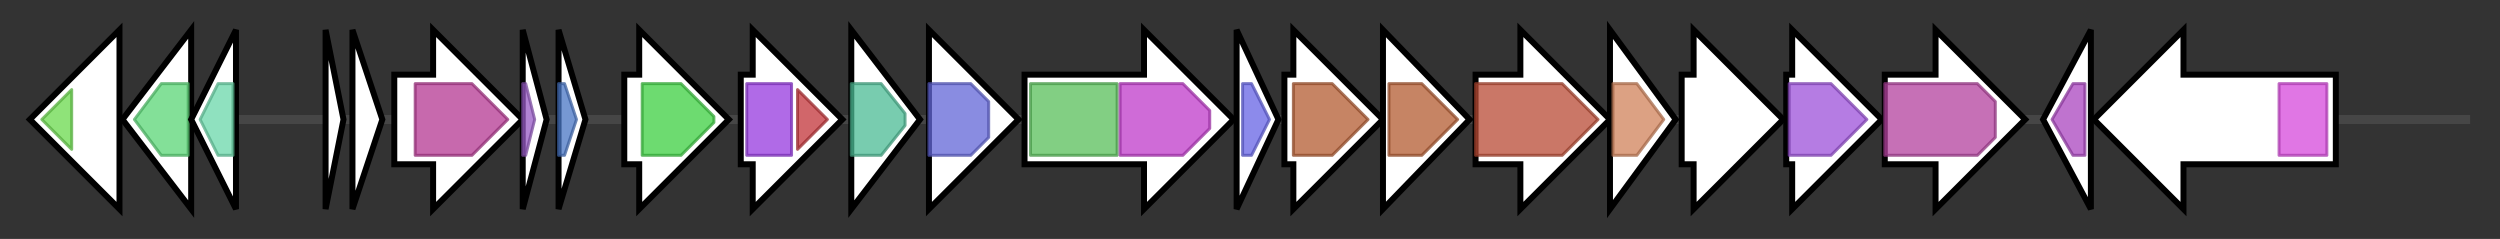 <svg version="1.1" baseProfile="full" xmlns="http://www.w3.org/2000/svg" width="836.967" height="80">
	<rect width="100%" height="100%" fill="#333333" stroke="none"/>
	<g>
		<line x1="10" y1="40.0" x2="826.967" y2="40.0" style="stroke:rgb(70,70,70); stroke-width:3 "/>
		<g>
			<title> (ctg151_88)</title>
			<polygon class=" (ctg151_88)" points="40,25 40,25 40,10 10,40 40,70 40,55 40,55" fill="rgb(255,255,255)" fill-opacity="1.0" stroke="rgb(0,0,0)" stroke-width="2"  />
			<g>
				<title>EamA (PF00892)
"EamA-like transporter family"</title>
				<polygon class="PF00892" points="14,40 24,30 24,50" stroke-linejoin="round" width="14" height="24" fill="rgb(105,217,77)" stroke="rgb(84,173,61)" stroke-width="1" opacity="0.75" />
			</g>
		</g>
		<g>
			<title> (ctg151_89)</title>
			<polygon class=" (ctg151_89)" points="41,40 64,10 64,70" fill="rgb(255,255,255)" fill-opacity="1.0" stroke="rgb(0,0,0)" stroke-width="2"  />
			<g>
				<title>GATase_5 (PF13507)
"CobB/CobQ-like glutamine amidotransferase domain"</title>
				<polygon class="PF13507" points="45,40 54,28 63,28 63,52 54,52" stroke-linejoin="round" width="21" height="24" fill="rgb(89,213,117)" stroke="rgb(71,170,93)" stroke-width="1" opacity="0.75" />
			</g>
		</g>
		<g>
			<title> (ctg151_90)</title>
			<polygon class=" (ctg151_90)" points="64,40 79,10 79,70" fill="rgb(255,255,255)" fill-opacity="1.0" stroke="rgb(0,0,0)" stroke-width="2"  />
			<g>
				<title>YqeY (PF09424)
"Yqey-like protein"</title>
				<polygon class="PF09424" points="67,40 73,28 78,28 78,52 73,52" stroke-linejoin="round" width="14" height="24" fill="rgb(105,215,169)" stroke="rgb(84,172,135)" stroke-width="1" opacity="0.75" />
			</g>
		</g>
		<g>
			<title> (ctg151_91)</title>
			<polygon class=" (ctg151_91)" points="109,10 115,40 109,70" fill="rgb(255,255,255)" fill-opacity="1.0" stroke="rgb(0,0,0)" stroke-width="2"  />
		</g>
		<g>
			<title> (ctg151_92)</title>
			<polygon class=" (ctg151_92)" points="118,10 128,40 118,70" fill="rgb(255,255,255)" fill-opacity="1.0" stroke="rgb(0,0,0)" stroke-width="2"  />
		</g>
		<g>
			<title> (ctg151_93)</title>
			<polygon class=" (ctg151_93)" points="132,25 145,25 145,10 175,40 145,70 145,55 132,55" fill="rgb(255,255,255)" fill-opacity="1.0" stroke="rgb(0,0,0)" stroke-width="2"  />
			<g>
				<title>PALP (PF00291)
"Pyridoxal-phosphate dependent enzyme"</title>
				<polygon class="PF00291" points="139,28 158,28 170,40 158,52 139,52" stroke-linejoin="round" width="32" height="24" fill="rgb(180,55,145)" stroke="rgb(144,44,116)" stroke-width="1" opacity="0.75" />
			</g>
		</g>
		<g>
			<title> (ctg151_94)</title>
			<polygon class=" (ctg151_94)" points="175,10 183,40 175,70" fill="rgb(255,255,255)" fill-opacity="1.0" stroke="rgb(0,0,0)" stroke-width="2"  />
			<g>
				<title>NIL (PF09383)
"NIL domain"</title>
				<polygon class="PF09383" points="175,28 176,28 179,40 176,52 175,52" stroke-linejoin="round" width="6" height="24" fill="rgb(151,90,196)" stroke="rgb(120,72,156)" stroke-width="1" opacity="0.75" />
			</g>
		</g>
		<g>
			<title> (ctg151_95)</title>
			<polygon class=" (ctg151_95)" points="187,10 196,40 187,70" fill="rgb(255,255,255)" fill-opacity="1.0" stroke="rgb(0,0,0)" stroke-width="2"  />
			<g>
				<title>ThiS (PF02597)
"ThiS family"</title>
				<polygon class="PF02597" points="187,28 189,28 193,40 189,52 187,52" stroke-linejoin="round" width="8" height="24" fill="rgb(73,117,196)" stroke="rgb(58,93,156)" stroke-width="1" opacity="0.75" />
			</g>
		</g>
		<g>
			<title> (ctg151_96)</title>
			<polygon class=" (ctg151_96)" points="209,25 214,25 214,10 244,40 214,70 214,55 209,55" fill="rgb(255,255,255)" fill-opacity="1.0" stroke="rgb(0,0,0)" stroke-width="2"  />
			<g>
				<title>polyprenyl_synt (PF00348)
"Polyprenyl synthetase"</title>
				<polygon class="PF00348" points="215,28 228,28 239,39 239,41 228,52 215,52" stroke-linejoin="round" width="24" height="24" fill="rgb(61,206,65)" stroke="rgb(48,164,52)" stroke-width="1" opacity="0.75" />
			</g>
		</g>
		<g>
			<title> (ctg151_97)</title>
			<polygon class=" (ctg151_97)" points="248,25 252,25 252,10 282,40 252,70 252,55 248,55" fill="rgb(255,255,255)" fill-opacity="1.0" stroke="rgb(0,0,0)" stroke-width="2"  />
			<g>
				<title>Radical_SAM (PF04055)
"Radical SAM superfamily"</title>
				<rect class="PF04055" x="250" y="28" stroke-linejoin="round" width="15" height="24" fill="rgb(149,56,222)" stroke="rgb(119,44,177)" stroke-width="1" opacity="0.75" />
			</g>
			<g>
				<title>DUF3463 (PF11946)
"Domain of unknown function (DUF3463)"</title>
				<polygon class="PF11946" points="267,30 277,40 267,50" stroke-linejoin="round" width="13" height="24" fill="rgb(193,51,57)" stroke="rgb(154,40,45)" stroke-width="1" opacity="0.75" />
			</g>
		</g>
		<g>
			<title> (ctg151_98)</title>
			<polygon class=" (ctg151_98)" points="285,10 308,40 285,70" fill="rgb(255,255,255)" fill-opacity="1.0" stroke="rgb(0,0,0)" stroke-width="2"  />
			<g>
				<title>PNP_UDP_1 (PF01048)
"Phosphorylase superfamily"</title>
				<polygon class="PF01048" points="285,28 295,28 303,38 303,42 295,52 285,52" stroke-linejoin="round" width="18" height="24" fill="rgb(75,186,148)" stroke="rgb(60,148,118)" stroke-width="1" opacity="0.75" />
			</g>
		</g>
		<g>
			<title> (ctg151_99)</title>
			<polygon class=" (ctg151_99)" points="311,25 311,25 311,10 341,40 311,70 311,55 311,55" fill="rgb(255,255,255)" fill-opacity="1.0" stroke="rgb(0,0,0)" stroke-width="2"  />
			<g>
				<title>Epimerase (PF01370)
"NAD dependent epimerase/dehydratase family"</title>
				<polygon class="PF01370" points="311,28 325,28 331,34 331,46 325,52 311,52" stroke-linejoin="round" width="20" height="24" fill="rgb(98,102,214)" stroke="rgb(78,81,171)" stroke-width="1" opacity="0.75" />
			</g>
		</g>
		<g>
			<title> (ctg151_100)</title>
			<polygon class=" (ctg151_100)" points="343,25 383,25 383,10 413,40 383,70 383,55 343,55" fill="rgb(255,255,255)" fill-opacity="1.0" stroke="rgb(0,0,0)" stroke-width="2"  />
			<g>
				<title>SQHop_cyclase_N (PF13249)
"Squalene-hopene cyclase N-terminal domain"</title>
				<rect class="PF13249" x="345" y="28" stroke-linejoin="round" width="29" height="24" fill="rgb(88,190,89)" stroke="rgb(70,152,71)" stroke-width="1" opacity="0.75" />
			</g>
			<g>
				<title>SQHop_cyclase_C (PF13243)
"Squalene-hopene cyclase C-terminal domain"</title>
				<polygon class="PF13243" points="375,28 396,28 405,37 405,43 396,52 375,52" stroke-linejoin="round" width="30" height="24" fill="rgb(191,58,201)" stroke="rgb(152,46,160)" stroke-width="1" opacity="0.75" />
			</g>
		</g>
		<g>
			<title> (ctg151_101)</title>
			<polygon class=" (ctg151_101)" points="414,10 428,40 414,70" fill="rgb(255,255,255)" fill-opacity="1.0" stroke="rgb(0,0,0)" stroke-width="2"  />
			<g>
				<title>UPF0047 (PF01894)
"Uncharacterised protein family UPF0047"</title>
				<polygon class="PF01894" points="416,28 419,28 425,40 419,52 416,52" stroke-linejoin="round" width="12" height="24" fill="rgb(101,99,228)" stroke="rgb(80,79,182)" stroke-width="1" opacity="0.75" />
			</g>
		</g>
		<g>
			<title> (ctg151_102)</title>
			<polygon class=" (ctg151_102)" points="430,25 433,25 433,10 463,40 433,70 433,55 430,55" fill="rgb(255,255,255)" fill-opacity="1.0" stroke="rgb(0,0,0)" stroke-width="2"  />
			<g>
				<title>SQS_PSY (PF00494)
"Squalene/phytoene synthase"</title>
				<polygon class="PF00494" points="433,28 446,28 458,40 446,52 433,52" stroke-linejoin="round" width="27" height="24" fill="rgb(178,91,49)" stroke="rgb(142,72,39)" stroke-width="1" opacity="0.75" />
			</g>
		</g>
		<g>
			<title> (ctg151_103)</title>
			<polygon class=" (ctg151_103)" points="463,10 492,40 463,70" fill="rgb(255,255,255)" fill-opacity="1.0" stroke="rgb(0,0,0)" stroke-width="2"  />
			<g>
				<title>SQS_PSY (PF00494)
"Squalene/phytoene synthase"</title>
				<polygon class="PF00494" points="465,28 476,28 488,40 476,52 465,52" stroke-linejoin="round" width="25" height="24" fill="rgb(178,91,49)" stroke="rgb(142,72,39)" stroke-width="1" opacity="0.75" />
			</g>
		</g>
		<g>
			<title> (ctg151_104)</title>
			<polygon class=" (ctg151_104)" points="494,25 509,25 509,10 539,40 509,70 509,55 494,55" fill="rgb(255,255,255)" fill-opacity="1.0" stroke="rgb(0,0,0)" stroke-width="2"  />
			<g>
				<title>Amino_oxidase (PF01593)
"Flavin containing amine oxidoreductase"</title>
				<polygon class="PF01593" points="494,28 523,28 535,40 523,52 494,52" stroke-linejoin="round" width="43" height="24" fill="rgb(184,74,52)" stroke="rgb(147,59,41)" stroke-width="1" opacity="0.75" />
			</g>
		</g>
		<g>
			<title> (ctg151_105)</title>
			<polygon class=" (ctg151_105)" points="539,10 561,40 539,70" fill="rgb(255,255,255)" fill-opacity="1.0" stroke="rgb(0,0,0)" stroke-width="2"  />
			<g>
				<title>Aldolase_II (PF00596)
"Class II Aldolase and Adducin N-terminal domain"</title>
				<polygon class="PF00596" points="540,28 548,28 557,40 548,52 540,52" stroke-linejoin="round" width="18" height="24" fill="rgb(208,130,90)" stroke="rgb(166,104,72)" stroke-width="1" opacity="0.75" />
			</g>
		</g>
		<g>
			<title> (ctg151_106)</title>
			<polygon class=" (ctg151_106)" points="563,25 567,25 567,10 597,40 567,70 567,55 563,55" fill="rgb(255,255,255)" fill-opacity="1.0" stroke="rgb(0,0,0)" stroke-width="2"  />
		</g>
		<g>
			<title> (ctg151_107)</title>
			<polygon class=" (ctg151_107)" points="598,25 600,25 600,10 630,40 600,70 600,55 598,55" fill="rgb(255,255,255)" fill-opacity="1.0" stroke="rgb(0,0,0)" stroke-width="2"  />
			<g>
				<title>IU_nuc_hydro (PF01156)
"Inosine-uridine preferring nucleoside hydrolase"</title>
				<polygon class="PF01156" points="599,28 613,28 625,40 613,52 599,52" stroke-linejoin="round" width="30" height="24" fill="rgb(156,80,217)" stroke="rgb(124,64,173)" stroke-width="1" opacity="0.75" />
			</g>
		</g>
		<g>
			<title> (ctg151_108)</title>
			<polygon class=" (ctg151_108)" points="631,25 648,25 648,10 678,40 648,70 648,55 631,55" fill="rgb(255,255,255)" fill-opacity="1.0" stroke="rgb(0,0,0)" stroke-width="2"  />
			<g>
				<title>Phosphodiest (PF01663)
"Type I phosphodiesterase / nucleotide pyrophosphatase"</title>
				<polygon class="PF01663" points="631,28 662,28 668,34 668,46 662,52 631,52" stroke-linejoin="round" width="37" height="24" fill="rgb(178,65,158)" stroke="rgb(142,52,126)" stroke-width="1" opacity="0.75" />
			</g>
		</g>
		<g>
			<title> (ctg151_109)</title>
			<polygon class=" (ctg151_109)" points="684,40 700,10 700,70" fill="rgb(255,255,255)" fill-opacity="1.0" stroke="rgb(0,0,0)" stroke-width="2"  />
			<g>
				<title>GDYXXLXY (PF14345)
"GDYXXLXY protein"</title>
				<polygon class="PF14345" points="687,40 694,28 698,28 698,52 694,52" stroke-linejoin="round" width="13" height="24" fill="rgb(169,68,190)" stroke="rgb(135,54,152)" stroke-width="1" opacity="0.75" />
			</g>
		</g>
		<g>
			<title> (ctg151_110)</title>
			<polygon class=" (ctg151_110)" points="782,25 731,25 731,10 701,40 731,70 731,55 782,55" fill="rgb(255,255,255)" fill-opacity="1.0" stroke="rgb(0,0,0)" stroke-width="2"  />
			<g>
				<title>DUF2157 (PF09925)
"Predicted membrane protein (DUF2157)"</title>
				<rect class="PF09925" x="763" y="28" stroke-linejoin="round" width="16" height="24" fill="rgb(213,73,218)" stroke="rgb(170,58,174)" stroke-width="1" opacity="0.75" />
			</g>
		</g>
	</g>
</svg>
